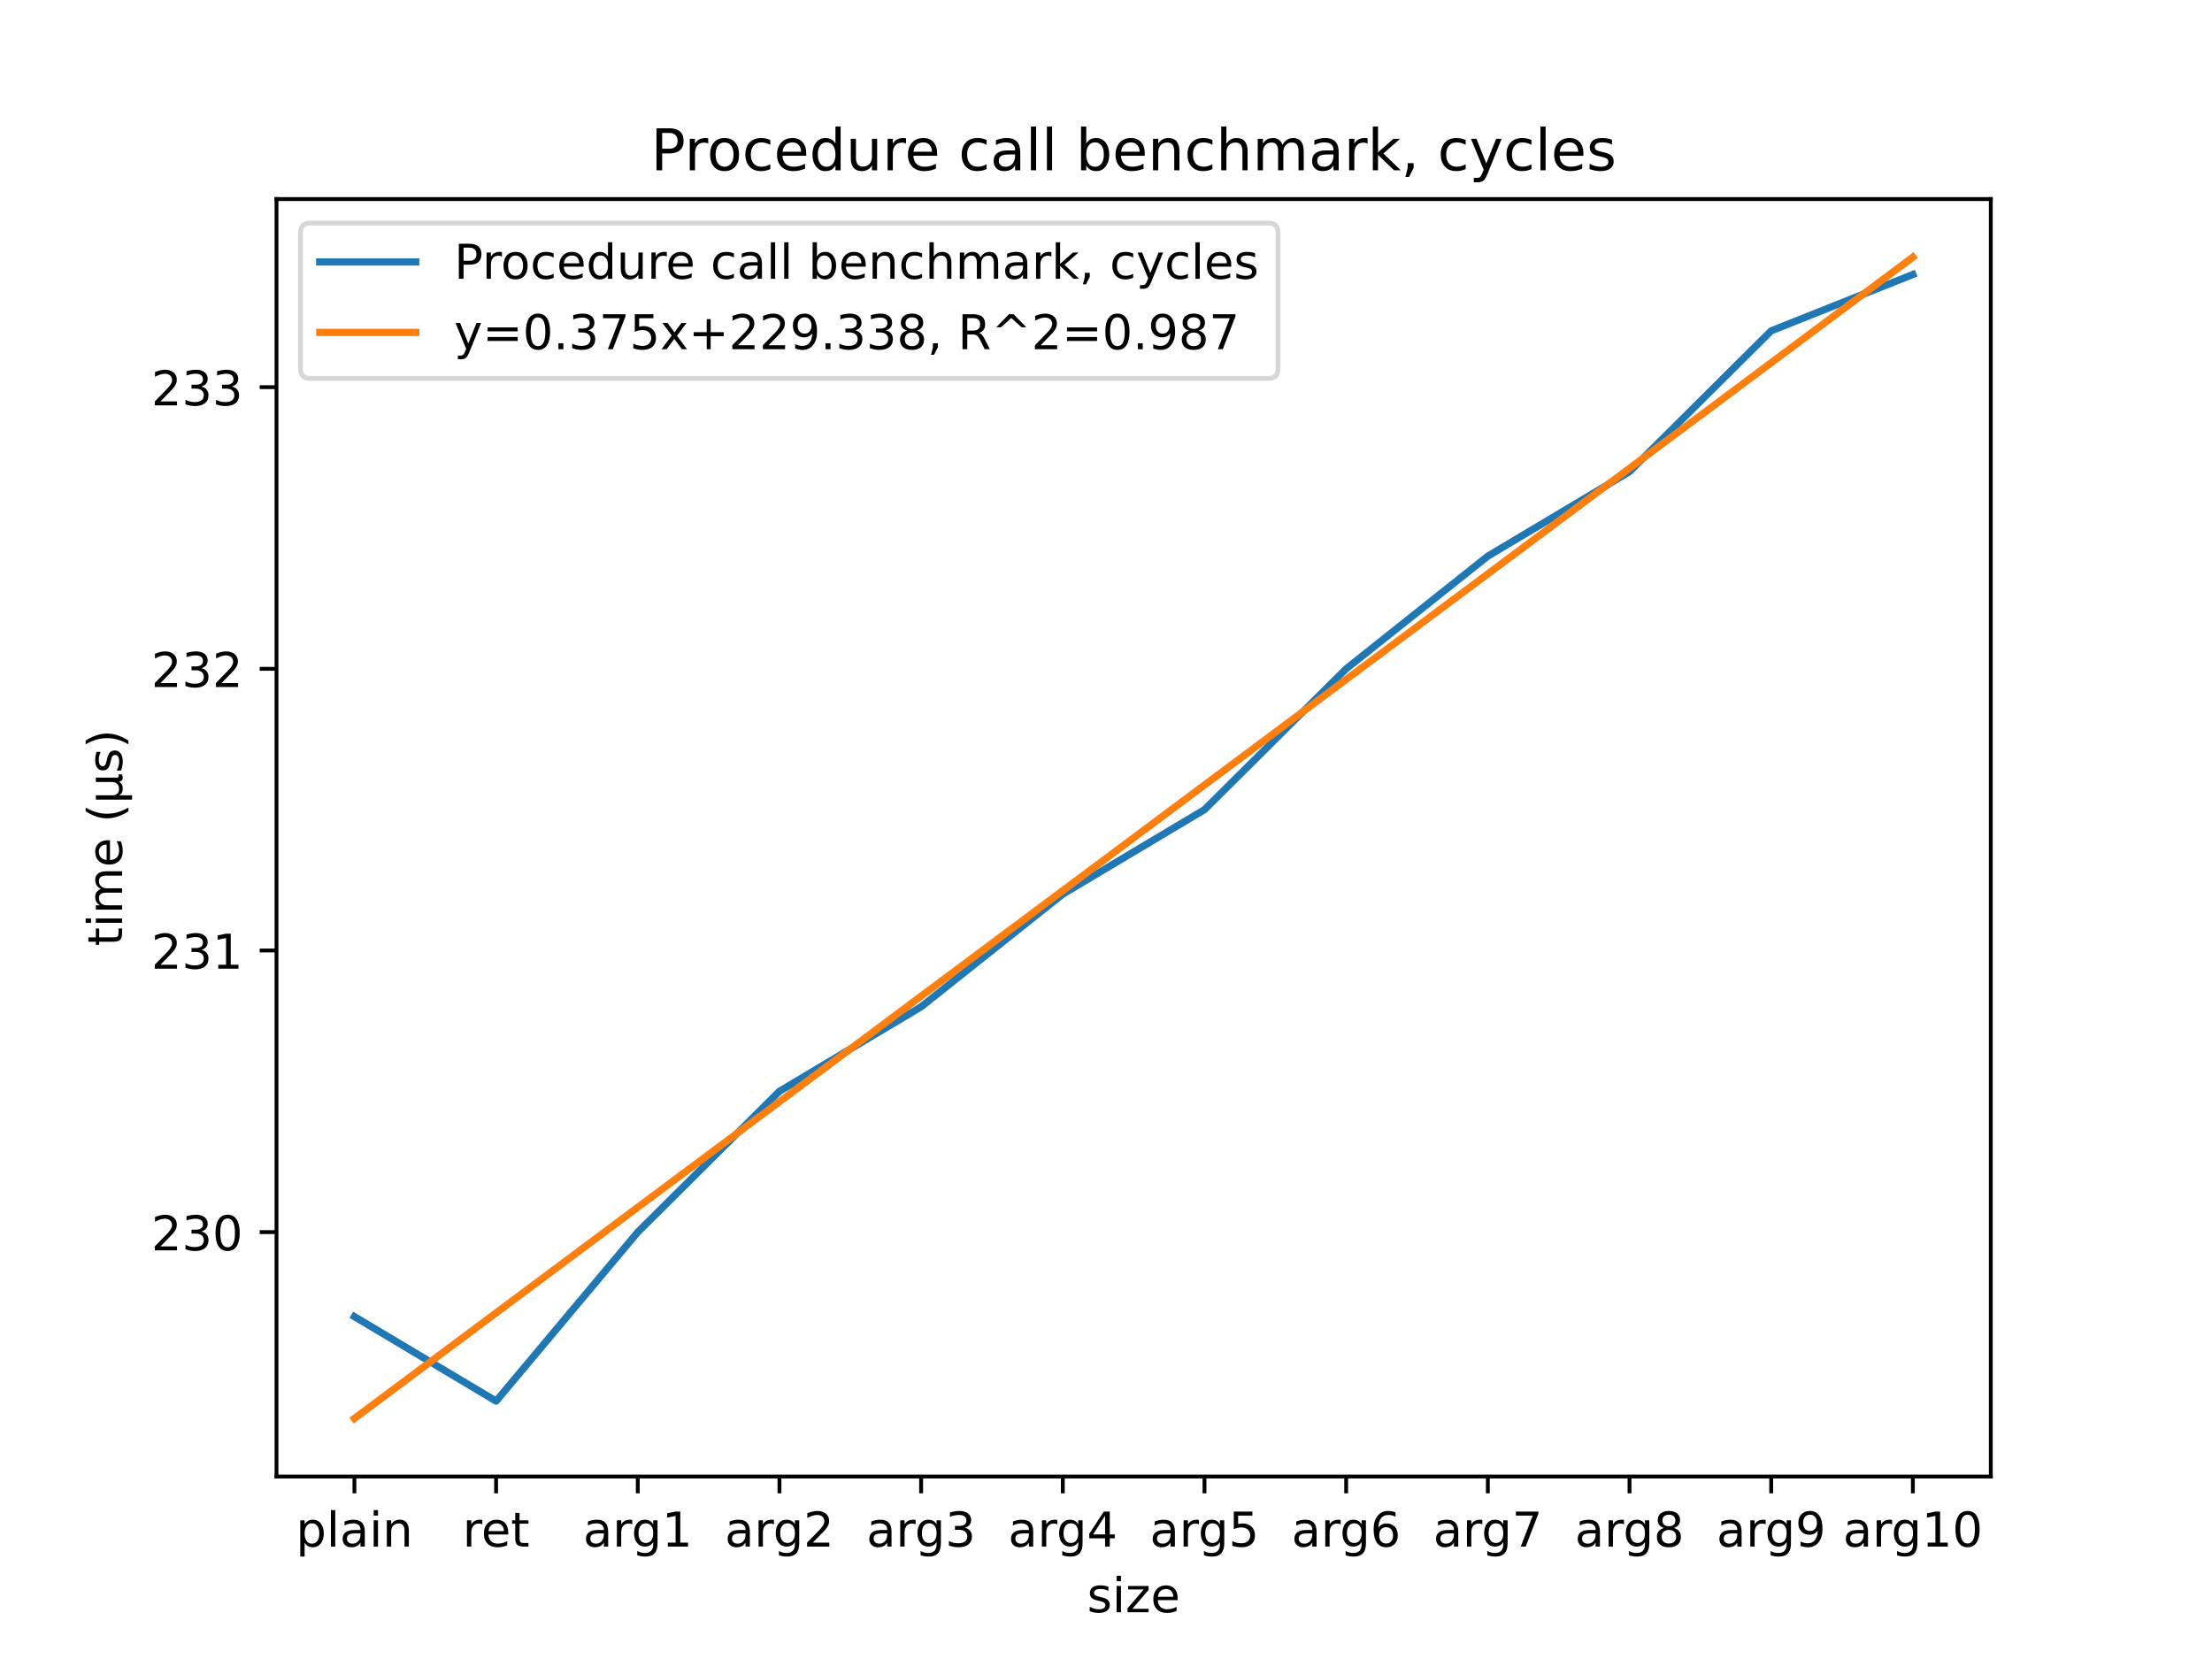 <svg xmlns="http://www.w3.org/2000/svg" xmlns:xlink="http://www.w3.org/1999/xlink" width="614.4" height="460.8" version="1.1" viewBox="0 0 460.8 345.6"><defs><style type="text/css">*{stroke-linecap:butt;stroke-linejoin:round}</style></defs><g id="figure_1"><g id="patch_1"><path d="M 0 345.6 L 460.8 345.6 L 460.8 0 L 0 0 z" style="fill:#fff"/></g><g id="axes_1"><g id="patch_2"><path d="M 57.6 307.584 L 414.72 307.584 L 414.72 41.472 L 57.6 41.472 z" style="fill:#fff"/></g><g id="matplotlib.axis_1"><g id="xtick_1"><g id="line2d_1"><defs><path id="m871d6bae71" d="M 0 0 L 0 3.5" style="stroke:#000;stroke-width:.8"/></defs><g><use style="stroke:#000;stroke-width:.8" x="73.833" y="307.584" xlink:href="#m871d6bae71"/></g></g><g id="text_1"><g transform="translate(61.648 322.182)scale(0.1 -0.1)"><defs><path id="DejaVuSans-112" d="M 18.109 8.203 L 18.109 -20.797 L 9.078 -20.797 L 9.078 54.688 L 18.109 54.688 L 18.109 46.391 Q 20.953 51.266 25.266 53.625 Q 29.594 56 35.594 56 Q 45.562 56 51.781 48.094 Q 58.016 40.188 58.016 27.297 Q 58.016 14.406 51.781 6.484 Q 45.562 -1.422 35.594 -1.422 Q 29.594 -1.422 25.266 0.953 Q 20.953 3.328 18.109 8.203 z M 48.688 27.297 Q 48.688 37.203 44.609 42.844 Q 40.531 48.484 33.406 48.484 Q 26.266 48.484 22.188 42.844 Q 18.109 37.203 18.109 27.297 Q 18.109 17.391 22.188 11.75 Q 26.266 6.109 33.406 6.109 Q 40.531 6.109 44.609 11.75 Q 48.688 17.391 48.688 27.297 z"/><path id="DejaVuSans-108" d="M 9.422 75.984 L 18.406 75.984 L 18.406 0 L 9.422 0 z"/><path id="DejaVuSans-97" d="M 34.281 27.484 Q 23.391 27.484 19.188 25 Q 14.984 22.516 14.984 16.5 Q 14.984 11.719 18.141 8.906 Q 21.297 6.109 26.703 6.109 Q 34.188 6.109 38.703 11.406 Q 43.219 16.703 43.219 25.484 L 43.219 27.484 z M 52.203 31.203 L 52.203 0 L 43.219 0 L 43.219 8.297 Q 40.141 3.328 35.547 0.953 Q 30.953 -1.422 24.312 -1.422 Q 15.922 -1.422 10.953 3.297 Q 6 8.016 6 15.922 Q 6 25.141 12.172 29.828 Q 18.359 34.516 30.609 34.516 L 43.219 34.516 L 43.219 35.406 Q 43.219 41.609 39.141 45 Q 35.062 48.391 27.688 48.391 Q 23 48.391 18.547 47.266 Q 14.109 46.141 10.016 43.891 L 10.016 52.203 Q 14.938 54.109 19.578 55.047 Q 24.219 56 28.609 56 Q 40.484 56 46.344 49.844 Q 52.203 43.703 52.203 31.203 z"/><path id="DejaVuSans-105" d="M 9.422 54.688 L 18.406 54.688 L 18.406 0 L 9.422 0 z M 9.422 75.984 L 18.406 75.984 L 18.406 64.594 L 9.422 64.594 z"/><path id="DejaVuSans-110" d="M 54.891 33.016 L 54.891 0 L 45.906 0 L 45.906 32.719 Q 45.906 40.484 42.875 44.328 Q 39.844 48.188 33.797 48.188 Q 26.516 48.188 22.312 43.547 Q 18.109 38.922 18.109 30.906 L 18.109 0 L 9.078 0 L 9.078 54.688 L 18.109 54.688 L 18.109 46.188 Q 21.344 51.125 25.703 53.562 Q 30.078 56 35.797 56 Q 45.219 56 50.047 50.172 Q 54.891 44.344 54.891 33.016 z"/></defs><use xlink:href="#DejaVuSans-112"/><use x="63.477" xlink:href="#DejaVuSans-108"/><use x="91.26" xlink:href="#DejaVuSans-97"/><use x="152.539" xlink:href="#DejaVuSans-105"/><use x="180.322" xlink:href="#DejaVuSans-110"/></g></g></g><g id="xtick_2"><g id="line2d_2"><g><use style="stroke:#000;stroke-width:.8" x="103.347" y="307.584" xlink:href="#m871d6bae71"/></g></g><g id="text_2"><g transform="translate(96.367 322.182)scale(0.1 -0.1)"><defs><path id="DejaVuSans-114" d="M 41.109 46.297 Q 39.594 47.172 37.812 47.578 Q 36.031 48 33.891 48 Q 26.266 48 22.188 43.047 Q 18.109 38.094 18.109 28.812 L 18.109 0 L 9.078 0 L 9.078 54.688 L 18.109 54.688 L 18.109 46.188 Q 20.953 51.172 25.484 53.578 Q 30.031 56 36.531 56 Q 37.453 56 38.578 55.875 Q 39.703 55.766 41.062 55.516 z"/><path id="DejaVuSans-101" d="M 56.203 29.594 L 56.203 25.203 L 14.891 25.203 Q 15.484 15.922 20.484 11.062 Q 25.484 6.203 34.422 6.203 Q 39.594 6.203 44.453 7.469 Q 49.312 8.734 54.109 11.281 L 54.109 2.781 Q 49.266 0.734 44.188 -0.344 Q 39.109 -1.422 33.891 -1.422 Q 20.797 -1.422 13.156 6.188 Q 5.516 13.812 5.516 26.812 Q 5.516 40.234 12.766 48.109 Q 20.016 56 32.328 56 Q 43.359 56 49.781 48.891 Q 56.203 41.797 56.203 29.594 z M 47.219 32.234 Q 47.125 39.594 43.094 43.984 Q 39.062 48.391 32.422 48.391 Q 24.906 48.391 20.391 44.141 Q 15.875 39.891 15.188 32.172 z"/><path id="DejaVuSans-116" d="M 18.312 70.219 L 18.312 54.688 L 36.812 54.688 L 36.812 47.703 L 18.312 47.703 L 18.312 18.016 Q 18.312 11.328 20.141 9.422 Q 21.969 7.516 27.594 7.516 L 36.812 7.516 L 36.812 0 L 27.594 0 Q 17.188 0 13.234 3.875 Q 9.281 7.766 9.281 18.016 L 9.281 47.703 L 2.688 47.703 L 2.688 54.688 L 9.281 54.688 L 9.281 70.219 z"/></defs><use xlink:href="#DejaVuSans-114"/><use x="38.863" xlink:href="#DejaVuSans-101"/><use x="100.387" xlink:href="#DejaVuSans-116"/></g></g></g><g id="xtick_3"><g id="line2d_3"><g><use style="stroke:#000;stroke-width:.8" x="132.861" y="307.584" xlink:href="#m871d6bae71"/></g></g><g id="text_3"><g transform="translate(121.473 322.182)scale(0.1 -0.1)"><defs><path id="DejaVuSans-103" d="M 45.406 27.984 Q 45.406 37.75 41.375 43.109 Q 37.359 48.484 30.078 48.484 Q 22.859 48.484 18.828 43.109 Q 14.797 37.75 14.797 27.984 Q 14.797 18.266 18.828 12.891 Q 22.859 7.516 30.078 7.516 Q 37.359 7.516 41.375 12.891 Q 45.406 18.266 45.406 27.984 z M 54.391 6.781 Q 54.391 -7.172 48.188 -13.984 Q 42 -20.797 29.203 -20.797 Q 24.469 -20.797 20.266 -20.094 Q 16.062 -19.391 12.109 -17.922 L 12.109 -9.188 Q 16.062 -11.328 19.922 -12.344 Q 23.781 -13.375 27.781 -13.375 Q 36.625 -13.375 41.016 -8.766 Q 45.406 -4.156 45.406 5.172 L 45.406 9.625 Q 42.625 4.781 38.281 2.391 Q 33.938 0 27.875 0 Q 17.828 0 11.672 7.656 Q 5.516 15.328 5.516 27.984 Q 5.516 40.672 11.672 48.328 Q 17.828 56 27.875 56 Q 33.938 56 38.281 53.609 Q 42.625 51.219 45.406 46.391 L 45.406 54.688 L 54.391 54.688 z"/><path id="DejaVuSans-49" d="M 12.406 8.297 L 28.516 8.297 L 28.516 63.922 L 10.984 60.406 L 10.984 69.391 L 28.422 72.906 L 38.281 72.906 L 38.281 8.297 L 54.391 8.297 L 54.391 0 L 12.406 0 z"/></defs><use xlink:href="#DejaVuSans-97"/><use x="61.279" xlink:href="#DejaVuSans-114"/><use x="100.643" xlink:href="#DejaVuSans-103"/><use x="164.119" xlink:href="#DejaVuSans-49"/></g></g></g><g id="xtick_4"><g id="line2d_4"><g><use style="stroke:#000;stroke-width:.8" x="162.375" y="307.584" xlink:href="#m871d6bae71"/></g></g><g id="text_4"><g transform="translate(150.987 322.182)scale(0.1 -0.1)"><defs><path id="DejaVuSans-50" d="M 19.188 8.297 L 53.609 8.297 L 53.609 0 L 7.328 0 L 7.328 8.297 Q 12.938 14.109 22.625 23.891 Q 32.328 33.688 34.812 36.531 Q 39.547 41.844 41.422 45.531 Q 43.312 49.219 43.312 52.781 Q 43.312 58.594 39.234 62.25 Q 35.156 65.922 28.609 65.922 Q 23.969 65.922 18.812 64.312 Q 13.672 62.703 7.812 59.422 L 7.812 69.391 Q 13.766 71.781 18.938 73 Q 24.125 74.219 28.422 74.219 Q 39.75 74.219 46.484 68.547 Q 53.219 62.891 53.219 53.422 Q 53.219 48.922 51.531 44.891 Q 49.859 40.875 45.406 35.406 Q 44.188 33.984 37.641 27.219 Q 31.109 20.453 19.188 8.297 z"/></defs><use xlink:href="#DejaVuSans-97"/><use x="61.279" xlink:href="#DejaVuSans-114"/><use x="100.643" xlink:href="#DejaVuSans-103"/><use x="164.119" xlink:href="#DejaVuSans-50"/></g></g></g><g id="xtick_5"><g id="line2d_5"><g><use style="stroke:#000;stroke-width:.8" x="191.889" y="307.584" xlink:href="#m871d6bae71"/></g></g><g id="text_5"><g transform="translate(180.501 322.182)scale(0.1 -0.1)"><defs><path id="DejaVuSans-51" d="M 40.578 39.312 Q 47.656 37.797 51.625 33 Q 55.609 28.219 55.609 21.188 Q 55.609 10.406 48.188 4.484 Q 40.766 -1.422 27.094 -1.422 Q 22.516 -1.422 17.656 -0.516 Q 12.797 0.391 7.625 2.203 L 7.625 11.719 Q 11.719 9.328 16.594 8.109 Q 21.484 6.891 26.812 6.891 Q 36.078 6.891 40.938 10.547 Q 45.797 14.203 45.797 21.188 Q 45.797 27.641 41.281 31.266 Q 36.766 34.906 28.719 34.906 L 20.219 34.906 L 20.219 43.016 L 29.109 43.016 Q 36.375 43.016 40.234 45.922 Q 44.094 48.828 44.094 54.297 Q 44.094 59.906 40.109 62.906 Q 36.141 65.922 28.719 65.922 Q 24.656 65.922 20.016 65.031 Q 15.375 64.156 9.812 62.312 L 9.812 71.094 Q 15.438 72.656 20.344 73.438 Q 25.25 74.219 29.594 74.219 Q 40.828 74.219 47.359 69.109 Q 53.906 64.016 53.906 55.328 Q 53.906 49.266 50.438 45.094 Q 46.969 40.922 40.578 39.312 z"/></defs><use xlink:href="#DejaVuSans-97"/><use x="61.279" xlink:href="#DejaVuSans-114"/><use x="100.643" xlink:href="#DejaVuSans-103"/><use x="164.119" xlink:href="#DejaVuSans-51"/></g></g></g><g id="xtick_6"><g id="line2d_6"><g><use style="stroke:#000;stroke-width:.8" x="221.403" y="307.584" xlink:href="#m871d6bae71"/></g></g><g id="text_6"><g transform="translate(210.015 322.182)scale(0.1 -0.1)"><defs><path id="DejaVuSans-52" d="M 37.797 64.312 L 12.891 25.391 L 37.797 25.391 z M 35.203 72.906 L 47.609 72.906 L 47.609 25.391 L 58.016 25.391 L 58.016 17.188 L 47.609 17.188 L 47.609 0 L 37.797 0 L 37.797 17.188 L 4.891 17.188 L 4.891 26.703 z"/></defs><use xlink:href="#DejaVuSans-97"/><use x="61.279" xlink:href="#DejaVuSans-114"/><use x="100.643" xlink:href="#DejaVuSans-103"/><use x="164.119" xlink:href="#DejaVuSans-52"/></g></g></g><g id="xtick_7"><g id="line2d_7"><g><use style="stroke:#000;stroke-width:.8" x="250.917" y="307.584" xlink:href="#m871d6bae71"/></g></g><g id="text_7"><g transform="translate(239.53 322.182)scale(0.1 -0.1)"><defs><path id="DejaVuSans-53" d="M 10.797 72.906 L 49.516 72.906 L 49.516 64.594 L 19.828 64.594 L 19.828 46.734 Q 21.969 47.469 24.109 47.828 Q 26.266 48.188 28.422 48.188 Q 40.625 48.188 47.75 41.5 Q 54.891 34.812 54.891 23.391 Q 54.891 11.625 47.562 5.094 Q 40.234 -1.422 26.906 -1.422 Q 22.312 -1.422 17.547 -0.641 Q 12.797 0.141 7.719 1.703 L 7.719 11.625 Q 12.109 9.234 16.797 8.062 Q 21.484 6.891 26.703 6.891 Q 35.156 6.891 40.078 11.328 Q 45.016 15.766 45.016 23.391 Q 45.016 31 40.078 35.438 Q 35.156 39.891 26.703 39.891 Q 22.75 39.891 18.812 39.016 Q 14.891 38.141 10.797 36.281 z"/></defs><use xlink:href="#DejaVuSans-97"/><use x="61.279" xlink:href="#DejaVuSans-114"/><use x="100.643" xlink:href="#DejaVuSans-103"/><use x="164.119" xlink:href="#DejaVuSans-53"/></g></g></g><g id="xtick_8"><g id="line2d_8"><g><use style="stroke:#000;stroke-width:.8" x="280.431" y="307.584" xlink:href="#m871d6bae71"/></g></g><g id="text_8"><g transform="translate(269.044 322.182)scale(0.1 -0.1)"><defs><path id="DejaVuSans-54" d="M 33.016 40.375 Q 26.375 40.375 22.484 35.828 Q 18.609 31.297 18.609 23.391 Q 18.609 15.531 22.484 10.953 Q 26.375 6.391 33.016 6.391 Q 39.656 6.391 43.531 10.953 Q 47.406 15.531 47.406 23.391 Q 47.406 31.297 43.531 35.828 Q 39.656 40.375 33.016 40.375 z M 52.594 71.297 L 52.594 62.312 Q 48.875 64.062 45.094 64.984 Q 41.312 65.922 37.594 65.922 Q 27.828 65.922 22.672 59.328 Q 17.531 52.734 16.797 39.406 Q 19.672 43.656 24.016 45.922 Q 28.375 48.188 33.594 48.188 Q 44.578 48.188 50.953 41.516 Q 57.328 34.859 57.328 23.391 Q 57.328 12.156 50.688 5.359 Q 44.047 -1.422 33.016 -1.422 Q 20.359 -1.422 13.672 8.266 Q 6.984 17.969 6.984 36.375 Q 6.984 53.656 15.188 63.938 Q 23.391 74.219 37.203 74.219 Q 40.922 74.219 44.703 73.484 Q 48.484 72.75 52.594 71.297 z"/></defs><use xlink:href="#DejaVuSans-97"/><use x="61.279" xlink:href="#DejaVuSans-114"/><use x="100.643" xlink:href="#DejaVuSans-103"/><use x="164.119" xlink:href="#DejaVuSans-54"/></g></g></g><g id="xtick_9"><g id="line2d_9"><g><use style="stroke:#000;stroke-width:.8" x="309.945" y="307.584" xlink:href="#m871d6bae71"/></g></g><g id="text_9"><g transform="translate(298.558 322.182)scale(0.1 -0.1)"><defs><path id="DejaVuSans-55" d="M 8.203 72.906 L 55.078 72.906 L 55.078 68.703 L 28.609 0 L 18.312 0 L 43.219 64.594 L 8.203 64.594 z"/></defs><use xlink:href="#DejaVuSans-97"/><use x="61.279" xlink:href="#DejaVuSans-114"/><use x="100.643" xlink:href="#DejaVuSans-103"/><use x="164.119" xlink:href="#DejaVuSans-55"/></g></g></g><g id="xtick_10"><g id="line2d_10"><g><use style="stroke:#000;stroke-width:.8" x="339.459" y="307.584" xlink:href="#m871d6bae71"/></g></g><g id="text_10"><g transform="translate(328.072 322.182)scale(0.1 -0.1)"><defs><path id="DejaVuSans-56" d="M 31.781 34.625 Q 24.75 34.625 20.719 30.859 Q 16.703 27.094 16.703 20.516 Q 16.703 13.922 20.719 10.156 Q 24.75 6.391 31.781 6.391 Q 38.812 6.391 42.859 10.172 Q 46.922 13.969 46.922 20.516 Q 46.922 27.094 42.891 30.859 Q 38.875 34.625 31.781 34.625 z M 21.922 38.812 Q 15.578 40.375 12.031 44.719 Q 8.5 49.078 8.5 55.328 Q 8.5 64.062 14.719 69.141 Q 20.953 74.219 31.781 74.219 Q 42.672 74.219 48.875 69.141 Q 55.078 64.062 55.078 55.328 Q 55.078 49.078 51.531 44.719 Q 48 40.375 41.703 38.812 Q 48.828 37.156 52.797 32.312 Q 56.781 27.484 56.781 20.516 Q 56.781 9.906 50.312 4.234 Q 43.844 -1.422 31.781 -1.422 Q 19.734 -1.422 13.25 4.234 Q 6.781 9.906 6.781 20.516 Q 6.781 27.484 10.781 32.312 Q 14.797 37.156 21.922 38.812 z M 18.312 54.391 Q 18.312 48.734 21.844 45.562 Q 25.391 42.391 31.781 42.391 Q 38.141 42.391 41.719 45.562 Q 45.312 48.734 45.312 54.391 Q 45.312 60.062 41.719 63.234 Q 38.141 66.406 31.781 66.406 Q 25.391 66.406 21.844 63.234 Q 18.312 60.062 18.312 54.391 z"/></defs><use xlink:href="#DejaVuSans-97"/><use x="61.279" xlink:href="#DejaVuSans-114"/><use x="100.643" xlink:href="#DejaVuSans-103"/><use x="164.119" xlink:href="#DejaVuSans-56"/></g></g></g><g id="xtick_11"><g id="line2d_11"><g><use style="stroke:#000;stroke-width:.8" x="368.973" y="307.584" xlink:href="#m871d6bae71"/></g></g><g id="text_11"><g transform="translate(357.586 322.182)scale(0.1 -0.1)"><defs><path id="DejaVuSans-57" d="M 10.984 1.516 L 10.984 10.5 Q 14.703 8.734 18.5 7.812 Q 22.312 6.891 25.984 6.891 Q 35.75 6.891 40.891 13.453 Q 46.047 20.016 46.781 33.406 Q 43.953 29.203 39.594 26.953 Q 35.25 24.703 29.984 24.703 Q 19.047 24.703 12.672 31.312 Q 6.297 37.938 6.297 49.422 Q 6.297 60.641 12.938 67.422 Q 19.578 74.219 30.609 74.219 Q 43.266 74.219 49.922 64.516 Q 56.594 54.828 56.594 36.375 Q 56.594 19.141 48.406 8.859 Q 40.234 -1.422 26.422 -1.422 Q 22.703 -1.422 18.891 -0.688 Q 15.094 0.047 10.984 1.516 z M 30.609 32.422 Q 37.25 32.422 41.125 36.953 Q 45.016 41.5 45.016 49.422 Q 45.016 57.281 41.125 61.844 Q 37.25 66.406 30.609 66.406 Q 23.969 66.406 20.094 61.844 Q 16.219 57.281 16.219 49.422 Q 16.219 41.5 20.094 36.953 Q 23.969 32.422 30.609 32.422 z"/></defs><use xlink:href="#DejaVuSans-97"/><use x="61.279" xlink:href="#DejaVuSans-114"/><use x="100.643" xlink:href="#DejaVuSans-103"/><use x="164.119" xlink:href="#DejaVuSans-57"/></g></g></g><g id="xtick_12"><g id="line2d_12"><g><use style="stroke:#000;stroke-width:.8" x="398.487" y="307.584" xlink:href="#m871d6bae71"/></g></g><g id="text_12"><g transform="translate(383.919 322.182)scale(0.1 -0.1)"><defs><path id="DejaVuSans-48" d="M 31.781 66.406 Q 24.172 66.406 20.328 58.906 Q 16.5 51.422 16.5 36.375 Q 16.5 21.391 20.328 13.891 Q 24.172 6.391 31.781 6.391 Q 39.453 6.391 43.281 13.891 Q 47.125 21.391 47.125 36.375 Q 47.125 51.422 43.281 58.906 Q 39.453 66.406 31.781 66.406 z M 31.781 74.219 Q 44.047 74.219 50.516 64.516 Q 56.984 54.828 56.984 36.375 Q 56.984 17.969 50.516 8.266 Q 44.047 -1.422 31.781 -1.422 Q 19.531 -1.422 13.062 8.266 Q 6.594 17.969 6.594 36.375 Q 6.594 54.828 13.062 64.516 Q 19.531 74.219 31.781 74.219 z"/></defs><use xlink:href="#DejaVuSans-97"/><use x="61.279" xlink:href="#DejaVuSans-114"/><use x="100.643" xlink:href="#DejaVuSans-103"/><use x="164.119" xlink:href="#DejaVuSans-49"/><use x="227.742" xlink:href="#DejaVuSans-48"/></g></g></g><g id="text_13"><g transform="translate(226.465 335.861)scale(0.1 -0.1)"><defs><path id="DejaVuSans-115" d="M 44.281 53.078 L 44.281 44.578 Q 40.484 46.531 36.375 47.5 Q 32.281 48.484 27.875 48.484 Q 21.188 48.484 17.844 46.438 Q 14.5 44.391 14.5 40.281 Q 14.5 37.156 16.891 35.375 Q 19.281 33.594 26.516 31.984 L 29.594 31.297 Q 39.156 29.25 43.188 25.516 Q 47.219 21.781 47.219 15.094 Q 47.219 7.469 41.188 3.016 Q 35.156 -1.422 24.609 -1.422 Q 20.219 -1.422 15.453 -0.562 Q 10.688 0.297 5.422 2 L 5.422 11.281 Q 10.406 8.688 15.234 7.391 Q 20.062 6.109 24.812 6.109 Q 31.156 6.109 34.562 8.281 Q 37.984 10.453 37.984 14.406 Q 37.984 18.062 35.516 20.016 Q 33.062 21.969 24.703 23.781 L 21.578 24.516 Q 13.234 26.266 9.516 29.906 Q 5.812 33.547 5.812 39.891 Q 5.812 47.609 11.281 51.797 Q 16.75 56 26.812 56 Q 31.781 56 36.172 55.266 Q 40.578 54.547 44.281 53.078 z"/><path id="DejaVuSans-122" d="M 5.516 54.688 L 48.188 54.688 L 48.188 46.484 L 14.406 7.172 L 48.188 7.172 L 48.188 0 L 4.297 0 L 4.297 8.203 L 38.094 47.516 L 5.516 47.516 z"/></defs><use xlink:href="#DejaVuSans-115"/><use x="52.1" xlink:href="#DejaVuSans-105"/><use x="79.883" xlink:href="#DejaVuSans-122"/><use x="132.373" xlink:href="#DejaVuSans-101"/></g></g></g><g id="matplotlib.axis_2"><g id="ytick_1"><g id="line2d_13"><defs><path id="m1b24f5ed86" d="M 0 0 L -3.5 0" style="stroke:#000;stroke-width:.8"/></defs><g><use style="stroke:#000;stroke-width:.8" x="57.6" y="256.672" xlink:href="#m1b24f5ed86"/></g></g><g id="text_14"><g transform="translate(31.512 260.472)scale(0.1 -0.1)"><use xlink:href="#DejaVuSans-50"/><use x="63.623" xlink:href="#DejaVuSans-51"/><use x="127.246" xlink:href="#DejaVuSans-48"/></g></g></g><g id="ytick_2"><g id="line2d_14"><g><use style="stroke:#000;stroke-width:.8" x="57.6" y="197.998" xlink:href="#m1b24f5ed86"/></g></g><g id="text_15"><g transform="translate(31.512 201.797)scale(0.1 -0.1)"><use xlink:href="#DejaVuSans-50"/><use x="63.623" xlink:href="#DejaVuSans-51"/><use x="127.246" xlink:href="#DejaVuSans-49"/></g></g></g><g id="ytick_3"><g id="line2d_15"><g><use style="stroke:#000;stroke-width:.8" x="57.6" y="139.323" xlink:href="#m1b24f5ed86"/></g></g><g id="text_16"><g transform="translate(31.512 143.122)scale(0.1 -0.1)"><use xlink:href="#DejaVuSans-50"/><use x="63.623" xlink:href="#DejaVuSans-51"/><use x="127.246" xlink:href="#DejaVuSans-50"/></g></g></g><g id="ytick_4"><g id="line2d_16"><g><use style="stroke:#000;stroke-width:.8" x="57.6" y="80.649" xlink:href="#m1b24f5ed86"/></g></g><g id="text_17"><g transform="translate(31.512 84.448)scale(0.1 -0.1)"><use xlink:href="#DejaVuSans-50"/><use x="63.623" xlink:href="#DejaVuSans-51"/><use x="127.246" xlink:href="#DejaVuSans-51"/></g></g></g><g id="text_18"><g transform="translate(25.433 197.101)rotate(-90)scale(0.1 -0.1)"><defs><path id="DejaVuSans-109" d="M 52 44.188 Q 55.375 50.25 60.062 53.125 Q 64.75 56 71.094 56 Q 79.641 56 84.281 50.016 Q 88.922 44.047 88.922 33.016 L 88.922 0 L 79.891 0 L 79.891 32.719 Q 79.891 40.578 77.094 44.375 Q 74.312 48.188 68.609 48.188 Q 61.625 48.188 57.562 43.547 Q 53.516 38.922 53.516 30.906 L 53.516 0 L 44.484 0 L 44.484 32.719 Q 44.484 40.625 41.703 44.406 Q 38.922 48.188 33.109 48.188 Q 26.219 48.188 22.156 43.531 Q 18.109 38.875 18.109 30.906 L 18.109 0 L 9.078 0 L 9.078 54.688 L 18.109 54.688 L 18.109 46.188 Q 21.188 51.219 25.484 53.609 Q 29.781 56 35.688 56 Q 41.656 56 45.828 52.969 Q 50 49.953 52 44.188 z"/><path id="DejaVuSans-32"/><path id="DejaVuSans-40" d="M 31 75.875 Q 24.469 64.656 21.281 53.656 Q 18.109 42.672 18.109 31.391 Q 18.109 20.125 21.312 9.062 Q 24.516 -2 31 -13.188 L 23.188 -13.188 Q 15.875 -1.703 12.234 9.375 Q 8.594 20.453 8.594 31.391 Q 8.594 42.281 12.203 53.312 Q 15.828 64.359 23.188 75.875 z"/><path id="DejaVuSans-181" d="M 8.5 -20.797 L 8.5 54.688 L 17.484 54.688 L 17.484 20.703 Q 17.484 13.625 20.844 10 Q 24.219 6.391 30.812 6.391 Q 38.031 6.391 41.672 10.484 Q 45.312 14.594 45.312 22.797 L 45.312 54.688 L 54.297 54.688 L 54.297 12.594 Q 54.297 9.672 55.141 8.281 Q 56 6.891 57.812 6.891 Q 58.25 6.891 59.031 7.156 Q 59.812 7.422 61.188 8.016 L 61.188 0.781 Q 59.188 -0.344 57.391 -0.875 Q 55.609 -1.422 53.906 -1.422 Q 50.531 -1.422 48.531 0.484 Q 46.531 2.391 45.797 6.297 Q 43.359 2.438 39.812 0.5 Q 36.281 -1.422 31.5 -1.422 Q 26.516 -1.422 23.016 0.484 Q 19.531 2.391 17.484 6.203 L 17.484 -20.797 z"/><path id="DejaVuSans-41" d="M 8.016 75.875 L 15.828 75.875 Q 23.141 64.359 26.781 53.312 Q 30.422 42.281 30.422 31.391 Q 30.422 20.453 26.781 9.375 Q 23.141 -1.703 15.828 -13.188 L 8.016 -13.188 Q 14.5 -2 17.703 9.062 Q 20.906 20.125 20.906 31.391 Q 20.906 42.672 17.703 53.656 Q 14.5 64.656 8.016 75.875 z"/></defs><use xlink:href="#DejaVuSans-116"/><use x="39.209" xlink:href="#DejaVuSans-105"/><use x="66.992" xlink:href="#DejaVuSans-109"/><use x="164.404" xlink:href="#DejaVuSans-101"/><use x="225.928" xlink:href="#DejaVuSans-32"/><use x="257.715" xlink:href="#DejaVuSans-40"/><use x="296.729" xlink:href="#DejaVuSans-181"/><use x="360.352" xlink:href="#DejaVuSans-115"/><use x="412.451" xlink:href="#DejaVuSans-41"/></g></g></g><g id="line2d_17"><path d="M 73.833 274.275 L 103.347 291.877 L 132.861 256.672 L 162.375 227.335 L 191.889 209.733 L 221.403 186.263 L 250.917 168.661 L 280.431 139.323 L 309.945 115.853 L 339.459 98.251 L 368.973 68.914 L 398.487 57.179" clip-path="url(#p80b05eba81)" style="fill:none;stroke:#1f77b4;stroke-linecap:square;stroke-width:1.5"/></g><g id="line2d_18"><path d="M 73.833 295.488 L 103.347 273.495 L 132.861 251.503 L 162.375 229.51 L 191.889 207.517 L 221.403 185.524 L 250.917 163.532 L 280.431 141.539 L 309.945 119.546 L 339.459 97.553 L 368.973 75.561 L 398.487 53.568" clip-path="url(#p80b05eba81)" style="fill:none;stroke:#ff7f0e;stroke-linecap:square;stroke-width:1.5"/></g><g id="patch_3"><path d="M 57.6 307.584 L 57.6 41.472" style="fill:none;stroke:#000;stroke-linecap:square;stroke-linejoin:miter;stroke-width:.8"/></g><g id="patch_4"><path d="M 414.72 307.584 L 414.72 41.472" style="fill:none;stroke:#000;stroke-linecap:square;stroke-linejoin:miter;stroke-width:.8"/></g><g id="patch_5"><path d="M 57.6 307.584 L 414.72 307.584" style="fill:none;stroke:#000;stroke-linecap:square;stroke-linejoin:miter;stroke-width:.8"/></g><g id="patch_6"><path d="M 57.6 41.472 L 414.72 41.472" style="fill:none;stroke:#000;stroke-linecap:square;stroke-linejoin:miter;stroke-width:.8"/></g><g id="text_19"><g transform="translate(135.58 35.472)scale(0.12 -0.12)"><defs><path id="DejaVuSans-80" d="M 19.672 64.797 L 19.672 37.406 L 32.078 37.406 Q 38.969 37.406 42.719 40.969 Q 46.484 44.531 46.484 51.125 Q 46.484 57.672 42.719 61.234 Q 38.969 64.797 32.078 64.797 z M 9.812 72.906 L 32.078 72.906 Q 44.344 72.906 50.609 67.359 Q 56.891 61.812 56.891 51.125 Q 56.891 40.328 50.609 34.812 Q 44.344 29.297 32.078 29.297 L 19.672 29.297 L 19.672 0 L 9.812 0 z"/><path id="DejaVuSans-111" d="M 30.609 48.391 Q 23.391 48.391 19.188 42.75 Q 14.984 37.109 14.984 27.297 Q 14.984 17.484 19.156 11.844 Q 23.344 6.203 30.609 6.203 Q 37.797 6.203 41.984 11.859 Q 46.188 17.531 46.188 27.297 Q 46.188 37.016 41.984 42.703 Q 37.797 48.391 30.609 48.391 z M 30.609 56 Q 42.328 56 49.016 48.375 Q 55.719 40.766 55.719 27.297 Q 55.719 13.875 49.016 6.219 Q 42.328 -1.422 30.609 -1.422 Q 18.844 -1.422 12.172 6.219 Q 5.516 13.875 5.516 27.297 Q 5.516 40.766 12.172 48.375 Q 18.844 56 30.609 56 z"/><path id="DejaVuSans-99" d="M 48.781 52.594 L 48.781 44.188 Q 44.969 46.297 41.141 47.344 Q 37.312 48.391 33.406 48.391 Q 24.656 48.391 19.812 42.844 Q 14.984 37.312 14.984 27.297 Q 14.984 17.281 19.812 11.734 Q 24.656 6.203 33.406 6.203 Q 37.312 6.203 41.141 7.25 Q 44.969 8.297 48.781 10.406 L 48.781 2.094 Q 45.016 0.344 40.984 -0.531 Q 36.969 -1.422 32.422 -1.422 Q 20.062 -1.422 12.781 6.344 Q 5.516 14.109 5.516 27.297 Q 5.516 40.672 12.859 48.328 Q 20.219 56 33.016 56 Q 37.156 56 41.109 55.141 Q 45.062 54.297 48.781 52.594 z"/><path id="DejaVuSans-100" d="M 45.406 46.391 L 45.406 75.984 L 54.391 75.984 L 54.391 0 L 45.406 0 L 45.406 8.203 Q 42.578 3.328 38.25 0.953 Q 33.938 -1.422 27.875 -1.422 Q 17.969 -1.422 11.734 6.484 Q 5.516 14.406 5.516 27.297 Q 5.516 40.188 11.734 48.094 Q 17.969 56 27.875 56 Q 33.938 56 38.25 53.625 Q 42.578 51.266 45.406 46.391 z M 14.797 27.297 Q 14.797 17.391 18.875 11.75 Q 22.953 6.109 30.078 6.109 Q 37.203 6.109 41.297 11.75 Q 45.406 17.391 45.406 27.297 Q 45.406 37.203 41.297 42.844 Q 37.203 48.484 30.078 48.484 Q 22.953 48.484 18.875 42.844 Q 14.797 37.203 14.797 27.297 z"/><path id="DejaVuSans-117" d="M 8.5 21.578 L 8.5 54.688 L 17.484 54.688 L 17.484 21.922 Q 17.484 14.156 20.5 10.266 Q 23.531 6.391 29.594 6.391 Q 36.859 6.391 41.078 11.031 Q 45.312 15.672 45.312 23.688 L 45.312 54.688 L 54.297 54.688 L 54.297 0 L 45.312 0 L 45.312 8.406 Q 42.047 3.422 37.719 1 Q 33.406 -1.422 27.688 -1.422 Q 18.266 -1.422 13.375 4.438 Q 8.5 10.297 8.5 21.578 z M 31.109 56 z"/><path id="DejaVuSans-98" d="M 48.688 27.297 Q 48.688 37.203 44.609 42.844 Q 40.531 48.484 33.406 48.484 Q 26.266 48.484 22.188 42.844 Q 18.109 37.203 18.109 27.297 Q 18.109 17.391 22.188 11.75 Q 26.266 6.109 33.406 6.109 Q 40.531 6.109 44.609 11.75 Q 48.688 17.391 48.688 27.297 z M 18.109 46.391 Q 20.953 51.266 25.266 53.625 Q 29.594 56 35.594 56 Q 45.562 56 51.781 48.094 Q 58.016 40.188 58.016 27.297 Q 58.016 14.406 51.781 6.484 Q 45.562 -1.422 35.594 -1.422 Q 29.594 -1.422 25.266 0.953 Q 20.953 3.328 18.109 8.203 L 18.109 0 L 9.078 0 L 9.078 75.984 L 18.109 75.984 z"/><path id="DejaVuSans-104" d="M 54.891 33.016 L 54.891 0 L 45.906 0 L 45.906 32.719 Q 45.906 40.484 42.875 44.328 Q 39.844 48.188 33.797 48.188 Q 26.516 48.188 22.312 43.547 Q 18.109 38.922 18.109 30.906 L 18.109 0 L 9.078 0 L 9.078 75.984 L 18.109 75.984 L 18.109 46.188 Q 21.344 51.125 25.703 53.562 Q 30.078 56 35.797 56 Q 45.219 56 50.047 50.172 Q 54.891 44.344 54.891 33.016 z"/><path id="DejaVuSans-107" d="M 9.078 75.984 L 18.109 75.984 L 18.109 31.109 L 44.922 54.688 L 56.391 54.688 L 27.391 29.109 L 57.625 0 L 45.906 0 L 18.109 26.703 L 18.109 0 L 9.078 0 z"/><path id="DejaVuSans-44" d="M 11.719 12.406 L 22.016 12.406 L 22.016 4 L 14.016 -11.625 L 7.719 -11.625 L 11.719 4 z"/><path id="DejaVuSans-121" d="M 32.172 -5.078 Q 28.375 -14.844 24.75 -17.812 Q 21.141 -20.797 15.094 -20.797 L 7.906 -20.797 L 7.906 -13.281 L 13.188 -13.281 Q 16.891 -13.281 18.938 -11.516 Q 21 -9.766 23.484 -3.219 L 25.094 0.875 L 2.984 54.688 L 12.5 54.688 L 29.594 11.922 L 46.688 54.688 L 56.203 54.688 z"/></defs><use xlink:href="#DejaVuSans-80"/><use x="58.553" xlink:href="#DejaVuSans-114"/><use x="97.416" xlink:href="#DejaVuSans-111"/><use x="158.598" xlink:href="#DejaVuSans-99"/><use x="213.578" xlink:href="#DejaVuSans-101"/><use x="275.102" xlink:href="#DejaVuSans-100"/><use x="338.578" xlink:href="#DejaVuSans-117"/><use x="401.957" xlink:href="#DejaVuSans-114"/><use x="440.82" xlink:href="#DejaVuSans-101"/><use x="502.344" xlink:href="#DejaVuSans-32"/><use x="534.131" xlink:href="#DejaVuSans-99"/><use x="589.111" xlink:href="#DejaVuSans-97"/><use x="650.391" xlink:href="#DejaVuSans-108"/><use x="678.174" xlink:href="#DejaVuSans-108"/><use x="705.957" xlink:href="#DejaVuSans-32"/><use x="737.744" xlink:href="#DejaVuSans-98"/><use x="801.221" xlink:href="#DejaVuSans-101"/><use x="862.744" xlink:href="#DejaVuSans-110"/><use x="926.123" xlink:href="#DejaVuSans-99"/><use x="981.104" xlink:href="#DejaVuSans-104"/><use x="1044.482" xlink:href="#DejaVuSans-109"/><use x="1141.895" xlink:href="#DejaVuSans-97"/><use x="1203.174" xlink:href="#DejaVuSans-114"/><use x="1244.287" xlink:href="#DejaVuSans-107"/><use x="1302.197" xlink:href="#DejaVuSans-44"/><use x="1333.984" xlink:href="#DejaVuSans-32"/><use x="1365.771" xlink:href="#DejaVuSans-99"/><use x="1420.752" xlink:href="#DejaVuSans-121"/><use x="1479.932" xlink:href="#DejaVuSans-99"/><use x="1534.912" xlink:href="#DejaVuSans-108"/><use x="1562.695" xlink:href="#DejaVuSans-101"/><use x="1624.219" xlink:href="#DejaVuSans-115"/></g></g><g id="legend_1"><g id="patch_7"><path d="M 64.6 78.828 L 264.233 78.828 Q 266.233 78.828 266.233 76.828 L 266.233 48.472 Q 266.233 46.472 264.233 46.472 L 64.6 46.472 Q 62.6 46.472 62.6 48.472 L 62.6 76.828 Q 62.6 78.828 64.6 78.828 z" style="fill:#fff;opacity:.8;stroke:#ccc;stroke-linejoin:miter"/></g><g id="line2d_19"><path d="M 66.6 54.57 L 86.6 54.57" style="fill:none;stroke:#1f77b4;stroke-linecap:square;stroke-width:1.5"/></g><g id="text_20"><g transform="translate(94.6 58.07)scale(0.1 -0.1)"><use xlink:href="#DejaVuSans-80"/><use x="58.553" xlink:href="#DejaVuSans-114"/><use x="97.416" xlink:href="#DejaVuSans-111"/><use x="158.598" xlink:href="#DejaVuSans-99"/><use x="213.578" xlink:href="#DejaVuSans-101"/><use x="275.102" xlink:href="#DejaVuSans-100"/><use x="338.578" xlink:href="#DejaVuSans-117"/><use x="401.957" xlink:href="#DejaVuSans-114"/><use x="440.82" xlink:href="#DejaVuSans-101"/><use x="502.344" xlink:href="#DejaVuSans-32"/><use x="534.131" xlink:href="#DejaVuSans-99"/><use x="589.111" xlink:href="#DejaVuSans-97"/><use x="650.391" xlink:href="#DejaVuSans-108"/><use x="678.174" xlink:href="#DejaVuSans-108"/><use x="705.957" xlink:href="#DejaVuSans-32"/><use x="737.744" xlink:href="#DejaVuSans-98"/><use x="801.221" xlink:href="#DejaVuSans-101"/><use x="862.744" xlink:href="#DejaVuSans-110"/><use x="926.123" xlink:href="#DejaVuSans-99"/><use x="981.104" xlink:href="#DejaVuSans-104"/><use x="1044.482" xlink:href="#DejaVuSans-109"/><use x="1141.895" xlink:href="#DejaVuSans-97"/><use x="1203.174" xlink:href="#DejaVuSans-114"/><use x="1244.287" xlink:href="#DejaVuSans-107"/><use x="1302.197" xlink:href="#DejaVuSans-44"/><use x="1333.984" xlink:href="#DejaVuSans-32"/><use x="1365.771" xlink:href="#DejaVuSans-99"/><use x="1420.752" xlink:href="#DejaVuSans-121"/><use x="1479.932" xlink:href="#DejaVuSans-99"/><use x="1534.912" xlink:href="#DejaVuSans-108"/><use x="1562.695" xlink:href="#DejaVuSans-101"/><use x="1624.219" xlink:href="#DejaVuSans-115"/></g></g><g id="line2d_21"><path d="M 66.6 69.249 L 86.6 69.249" style="fill:none;stroke:#ff7f0e;stroke-linecap:square;stroke-width:1.5"/></g><g id="text_21"><g transform="translate(94.6 72.749)scale(0.1 -0.1)"><defs><path id="DejaVuSans-61" d="M 10.594 45.406 L 73.188 45.406 L 73.188 37.203 L 10.594 37.203 z M 10.594 25.484 L 73.188 25.484 L 73.188 17.188 L 10.594 17.188 z"/><path id="DejaVuSans-46" d="M 10.688 12.406 L 21 12.406 L 21 0 L 10.688 0 z"/><path id="DejaVuSans-120" d="M 54.891 54.688 L 35.109 28.078 L 55.906 0 L 45.312 0 L 29.391 21.484 L 13.484 0 L 2.875 0 L 24.125 28.609 L 4.688 54.688 L 15.281 54.688 L 29.781 35.203 L 44.281 54.688 z"/><path id="DejaVuSans-43" d="M 46 62.703 L 46 35.5 L 73.188 35.5 L 73.188 27.203 L 46 27.203 L 46 0 L 37.797 0 L 37.797 27.203 L 10.594 27.203 L 10.594 35.5 L 37.797 35.5 L 37.797 62.703 z"/><path id="DejaVuSans-82" d="M 44.391 34.188 Q 47.562 33.109 50.562 29.594 Q 53.562 26.078 56.594 19.922 L 66.609 0 L 56 0 L 46.688 18.703 Q 43.062 26.031 39.672 28.422 Q 36.281 30.812 30.422 30.812 L 19.672 30.812 L 19.672 0 L 9.812 0 L 9.812 72.906 L 32.078 72.906 Q 44.578 72.906 50.734 67.672 Q 56.891 62.453 56.891 51.906 Q 56.891 45.016 53.688 40.469 Q 50.484 35.938 44.391 34.188 z M 19.672 64.797 L 19.672 38.922 L 32.078 38.922 Q 39.203 38.922 42.844 42.219 Q 46.484 45.516 46.484 51.906 Q 46.484 58.297 42.844 61.547 Q 39.203 64.797 32.078 64.797 z"/><path id="DejaVuSans-94" d="M 46.688 72.906 L 73.188 45.703 L 63.375 45.703 L 41.891 64.984 L 20.406 45.703 L 10.594 45.703 L 37.109 72.906 z"/></defs><use xlink:href="#DejaVuSans-121"/><use x="59.18" xlink:href="#DejaVuSans-61"/><use x="142.969" xlink:href="#DejaVuSans-48"/><use x="206.592" xlink:href="#DejaVuSans-46"/><use x="238.379" xlink:href="#DejaVuSans-51"/><use x="302.002" xlink:href="#DejaVuSans-55"/><use x="365.625" xlink:href="#DejaVuSans-53"/><use x="429.248" xlink:href="#DejaVuSans-120"/><use x="488.428" xlink:href="#DejaVuSans-43"/><use x="572.217" xlink:href="#DejaVuSans-50"/><use x="635.84" xlink:href="#DejaVuSans-50"/><use x="699.463" xlink:href="#DejaVuSans-57"/><use x="763.086" xlink:href="#DejaVuSans-46"/><use x="794.873" xlink:href="#DejaVuSans-51"/><use x="858.496" xlink:href="#DejaVuSans-51"/><use x="922.119" xlink:href="#DejaVuSans-56"/><use x="985.742" xlink:href="#DejaVuSans-44"/><use x="1017.529" xlink:href="#DejaVuSans-32"/><use x="1049.316" xlink:href="#DejaVuSans-82"/><use x="1118.799" xlink:href="#DejaVuSans-94"/><use x="1202.588" xlink:href="#DejaVuSans-50"/><use x="1266.211" xlink:href="#DejaVuSans-61"/><use x="1350" xlink:href="#DejaVuSans-48"/><use x="1413.623" xlink:href="#DejaVuSans-46"/><use x="1445.41" xlink:href="#DejaVuSans-57"/><use x="1509.033" xlink:href="#DejaVuSans-56"/><use x="1572.656" xlink:href="#DejaVuSans-55"/></g></g></g></g></g><defs><clipPath id="p80b05eba81"><rect width="357.12" height="266.112" x="57.6" y="41.472"/></clipPath></defs></svg>
